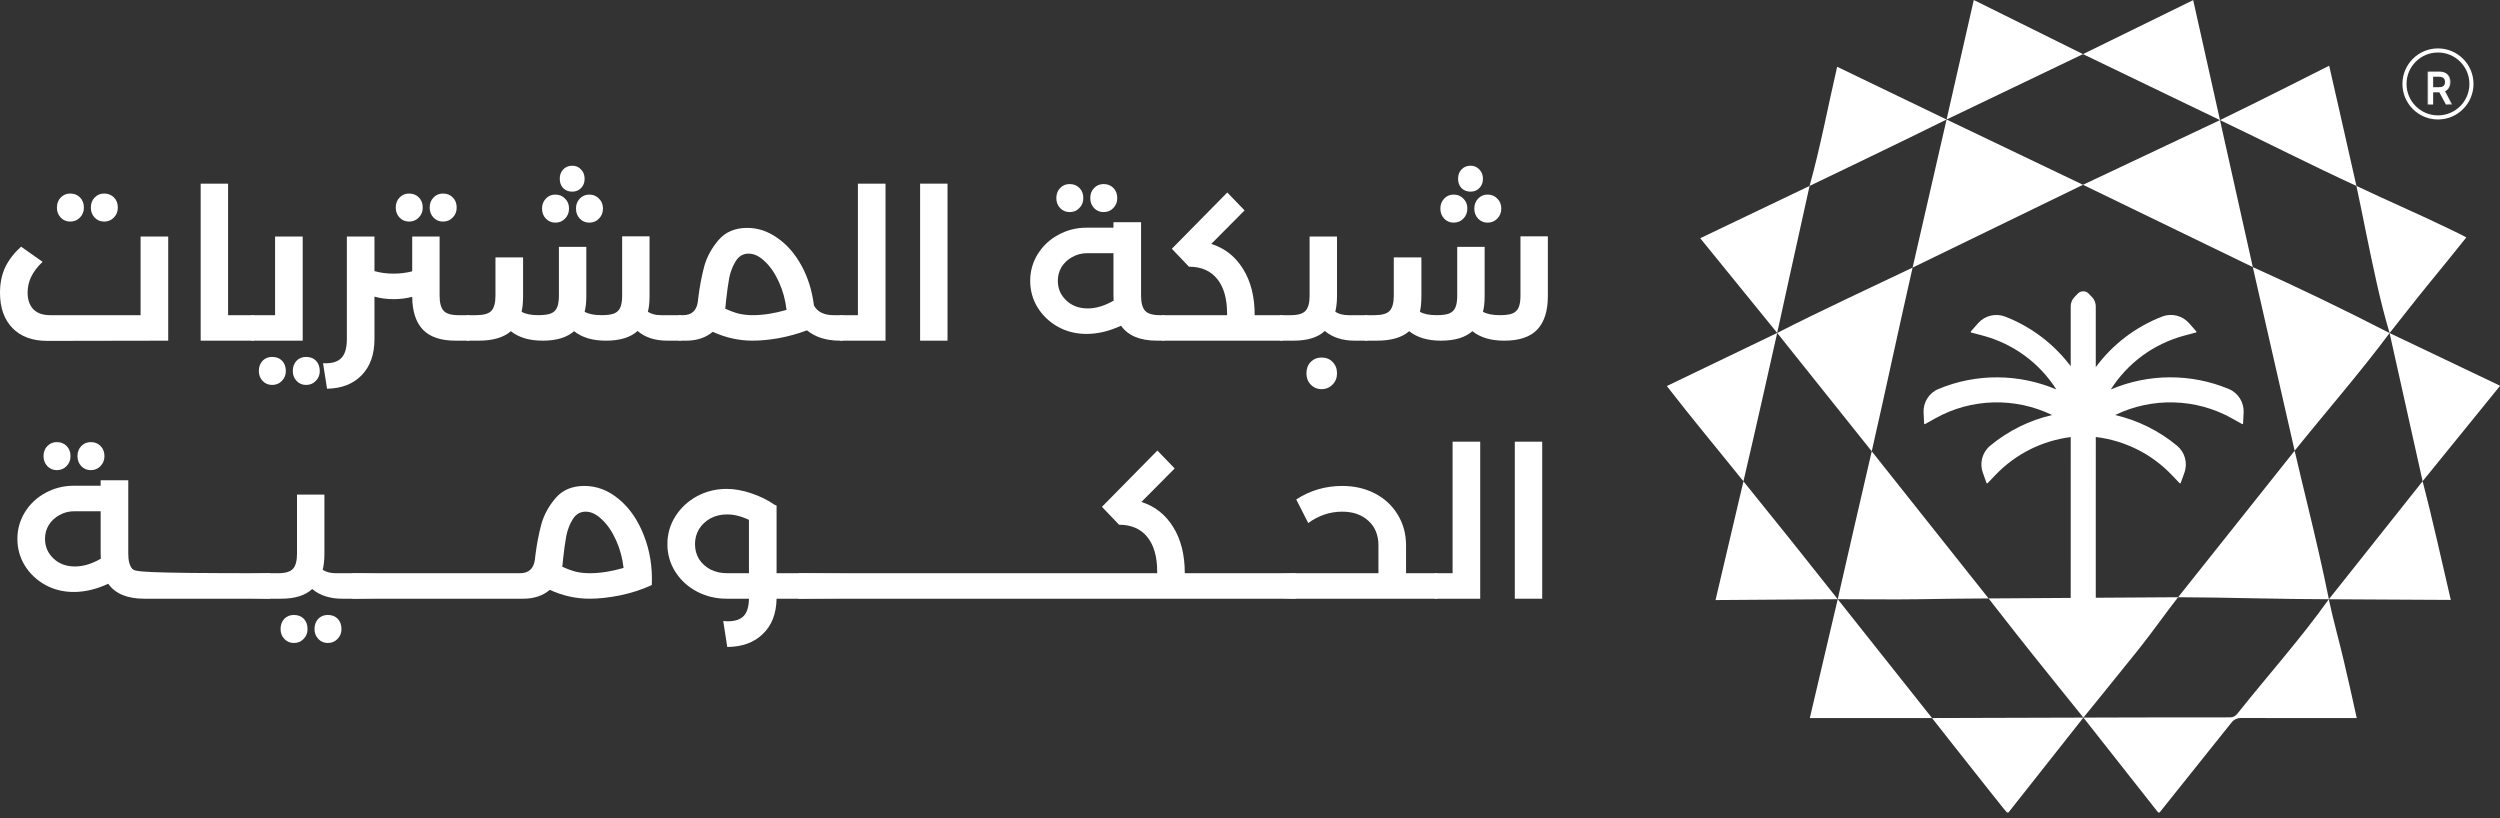 <svg width="165" height="54" viewBox="0 0 165 54" fill="none" xmlns="http://www.w3.org/2000/svg">
<rect x="0" y="0" width="165" height="54" fill="#333333" stroke="none"/>
<g clip-path="url(#clip0_213_547)">
<path fill-rule="evenodd" clip-rule="evenodd" d="M160.241 18.8C161.09 17.762 161.939 16.721 162.778 15.669L162.777 15.669C162.72 15.639 162.668 15.611 162.62 15.585C162.508 15.526 162.416 15.476 162.321 15.431C162.002 15.277 161.682 15.122 161.362 14.968C159.539 14.089 157.351 13.142 155.524 12.271C154.967 9.771 153.725 4.337 153.725 4.337C153.725 4.337 148.937 6.764 146.519 7.927L144.75 0.008L137.477 3.572L130.269 0C130.269 0 129.062 5.286 128.474 7.888L137.477 3.572L146.519 7.927C149.366 9.281 152.657 10.959 155.524 12.271C155.727 13.182 155.98 14.497 156.171 15.418C156.624 17.604 157.079 19.862 157.713 21.982C158.546 20.936 159.393 19.838 160.241 18.8Z" fill="white"/>
<path d="M153.7 39.55L153.706 39.55C153.292 37.496 152.815 35.461 152.323 33.424C152.019 32.165 151.716 30.912 151.447 29.748C150.12 31.418 148.764 33.121 147.4 34.835C146.186 36.36 144.966 37.893 143.754 39.417C146.936 39.426 150.517 39.549 153.7 39.55Z" fill="white"/>
<path d="M155.058 47.392H155.545C155.278 46.149 154.995 44.925 154.712 43.702L154.712 43.701C154.397 42.338 153.993 40.933 153.7 39.55C151.849 42.156 149.669 44.582 147.682 47.085C147.545 47.257 147.404 47.346 147.175 47.346C143.951 47.339 137.504 47.362 137.504 47.362L142.485 53.683L147.251 47.723C147.441 47.482 147.644 47.384 147.954 47.386C149.729 47.395 151.504 47.394 153.28 47.393H153.282C153.874 47.392 154.466 47.392 155.058 47.392Z" fill="white"/>
<path d="M141.212 42.777L141.214 42.774C141.987 41.805 142.989 40.393 143.754 39.417L131.247 39.497C131.833 40.238 132.471 41.058 133.115 41.885L133.115 41.885C133.999 43.02 137.504 47.362 137.504 47.362C137.504 47.362 140.067 44.213 141.212 42.777Z" fill="white"/>
<path d="M117.294 21.974L123.535 29.786C124.45 25.772 125.334 21.598 126.232 17.661C123.248 19.088 120.24 20.47 117.294 21.974Z" fill="white"/>
<path d="M128.474 7.888L121.252 4.407C120.647 7.023 120.152 9.685 119.432 12.271C119.432 12.271 125.49 9.371 128.474 7.888Z" fill="white"/>
<path d="M119.432 12.271L112.215 15.723L117.294 21.974C117.294 21.974 118.715 15.478 119.432 12.271Z" fill="white"/>
<path d="M153.706 39.55L161.752 39.594C161.255 37.443 160.457 33.897 159.893 31.761C159.592 32.138 154.03 39.144 153.706 39.55Z" fill="white"/>
<path d="M159.893 31.761L165.008 25.46C162.592 24.294 160.133 23.149 157.713 21.982C157.902 22.814 159.893 31.761 159.893 31.761Z" fill="white"/>
<path d="M117.294 21.974L110.01 25.478C111.657 27.607 113.382 29.67 115.067 31.768C115.777 28.773 117.294 21.974 117.294 21.974Z" fill="white"/>
<path d="M113.225 39.604L121.29 39.547C119.232 36.941 117.158 34.348 115.067 31.768L113.225 39.604Z" fill="white"/>
<path d="M126.648 39.549C128.211 39.525 129.771 39.501 131.247 39.497C128.672 36.27 126.102 33.004 123.535 29.786C122.853 32.717 121.958 36.613 121.29 39.547C122.877 39.547 124.97 39.575 126.648 39.549Z" fill="white"/>
<path d="M119.448 47.393L127.514 47.391L121.29 39.547L119.448 47.393Z" fill="white"/>
<path d="M132.41 53.564C132.443 53.601 132.477 53.639 132.513 53.681L137.504 47.362L127.514 47.391C127.514 47.391 130.099 50.684 131.32 52.214L131.322 52.216L131.34 52.238C131.636 52.61 131.933 52.981 132.229 53.353C132.284 53.422 132.343 53.488 132.409 53.563L132.409 53.563L132.41 53.564Z" fill="white"/>
<path d="M148.685 17.628C149.123 19.545 151.447 29.748 151.447 29.748C153.533 27.152 155.72 24.652 157.713 21.982C154.747 20.452 151.728 19 148.685 17.628Z" fill="white"/>
<path d="M146.519 7.927L137.478 12.196L148.685 17.628L146.519 7.927Z" fill="white"/>
<path d="M128.474 7.888L126.232 17.661L137.478 12.196L128.474 7.888Z" fill="white"/>
<path d="M147.103 25.676C144.609 24.63 141.781 24.652 139.314 25.704C140.428 23.951 142.157 22.678 144.205 22.138L144.933 21.946C144.966 21.937 144.978 21.898 144.956 21.873L144.48 21.331C144.037 20.827 143.324 20.65 142.699 20.893C140.941 21.576 139.43 22.733 138.321 24.233V20.216C138.321 19.993 138.234 19.777 138.08 19.615L137.854 19.378C137.659 19.173 137.331 19.173 137.135 19.378L136.908 19.615C136.754 19.777 136.667 19.993 136.667 20.216V24.172C135.565 22.707 134.078 21.575 132.352 20.9C131.719 20.653 131.002 20.823 130.554 21.332L130.077 21.874C130.054 21.9 130.067 21.939 130.1 21.947L130.828 22.139C132.876 22.679 134.605 23.952 135.719 25.705C133.251 24.654 130.424 24.631 127.931 25.677C127.31 25.936 126.923 26.561 126.956 27.232L126.992 27.95C126.993 27.984 127.029 28.004 127.06 27.987L127.716 27.618C130.106 26.272 133.011 26.214 135.436 27.391C133.938 27.74 132.542 28.432 131.355 29.415C130.833 29.846 130.637 30.556 130.865 31.193L131.108 31.872C131.118 31.903 131.159 31.912 131.183 31.888L131.704 31.344C133.028 29.961 134.778 29.086 136.668 28.848L136.667 39.511H138.321L138.322 28.843C140.231 29.07 141.997 29.949 143.333 31.344L143.853 31.888C143.877 31.913 143.917 31.904 143.929 31.872L144.172 31.193C144.399 30.556 144.203 29.845 143.682 29.415C142.494 28.431 141.098 27.74 139.599 27.391C142.024 26.214 144.929 26.272 147.319 27.618L147.976 27.987C148.005 28.003 148.041 27.984 148.044 27.95L148.079 27.232C148.113 26.561 147.725 25.936 147.106 25.677" fill="white"/>
<circle cx="160.906" cy="5.54" r="2.21" stroke="white" stroke-width="0.27"/>
<mask id="path-4-outside-1_213_547" maskUnits="userSpaceOnUse" x="159.936" y="3.842" width="2" height="4" fill="black">
<rect fill="white" x="159.936" y="3.842" width="2" height="4"/>
<path d="M160.28 6.842V4.784H160.976C161.137 4.784 161.268 4.811 161.372 4.866C161.475 4.92 161.551 4.995 161.601 5.09C161.65 5.185 161.675 5.294 161.675 5.415C161.675 5.536 161.65 5.644 161.601 5.737C161.551 5.831 161.475 5.905 161.373 5.958C161.27 6.011 161.139 6.038 160.98 6.038H160.417V5.813H160.972C161.082 5.813 161.17 5.797 161.237 5.764C161.305 5.732 161.354 5.687 161.384 5.628C161.415 5.568 161.43 5.497 161.43 5.415C161.43 5.332 161.415 5.26 161.384 5.199C161.353 5.137 161.304 5.09 161.236 5.056C161.168 5.022 161.079 5.005 160.968 5.005H160.53V6.842H160.28ZM161.249 5.917L161.756 6.842H161.466L160.968 5.917H161.249Z"/>
</mask>
<path d="M160.28 6.842V4.784H160.976C161.137 4.784 161.268 4.811 161.372 4.866C161.475 4.92 161.551 4.995 161.601 5.09C161.65 5.185 161.675 5.294 161.675 5.415C161.675 5.536 161.65 5.644 161.601 5.737C161.551 5.831 161.475 5.905 161.373 5.958C161.27 6.011 161.139 6.038 160.98 6.038H160.417V5.813H160.972C161.082 5.813 161.17 5.797 161.237 5.764C161.305 5.732 161.354 5.687 161.384 5.628C161.415 5.568 161.43 5.497 161.43 5.415C161.43 5.332 161.415 5.26 161.384 5.199C161.353 5.137 161.304 5.09 161.236 5.056C161.168 5.022 161.079 5.005 160.968 5.005H160.53V6.842H160.28ZM161.249 5.917L161.756 6.842H161.466L160.968 5.917H161.249Z" fill="white"/>
<path d="M160.28 6.842H160.222V6.9H160.28V6.842ZM160.28 4.784V4.725H160.222V4.784H160.28ZM161.372 4.866L161.344 4.918L161.344 4.918L161.372 4.866ZM161.601 5.09L161.549 5.117L161.549 5.117L161.601 5.09ZM161.601 5.737L161.549 5.71L161.601 5.737ZM161.373 5.958L161.4 6.011L161.4 6.01L161.373 5.958ZM160.417 6.038H160.358V6.096H160.417V6.038ZM160.417 5.813V5.754H160.358V5.813H160.417ZM161.237 5.764L161.212 5.712L161.212 5.712L161.237 5.764ZM161.384 5.628L161.332 5.601L161.332 5.601L161.384 5.628ZM161.236 5.056L161.21 5.108L161.21 5.109L161.236 5.056ZM160.53 5.005V4.946H160.471V5.005H160.53ZM160.53 6.842V6.9H160.588V6.842H160.53ZM161.249 5.917L161.3 5.889L161.284 5.859H161.249V5.917ZM161.756 6.842V6.9H161.854L161.807 6.814L161.756 6.842ZM161.466 6.842L161.415 6.87L161.431 6.9H161.466V6.842ZM160.968 5.917V5.859H160.869L160.916 5.945L160.968 5.917ZM160.28 6.842H160.339V4.784H160.28H160.222V6.842H160.28ZM160.28 4.784V4.842H160.976V4.784V4.725H160.28V4.784ZM160.976 4.784V4.842C161.13 4.842 161.252 4.869 161.344 4.918L161.372 4.866L161.399 4.814C161.285 4.754 161.143 4.725 160.976 4.725V4.784ZM161.372 4.866L161.344 4.918C161.438 4.967 161.505 5.034 161.549 5.117L161.601 5.09L161.653 5.063C161.597 4.957 161.512 4.874 161.399 4.814L161.372 4.866ZM161.601 5.09L161.549 5.117C161.593 5.203 161.617 5.302 161.617 5.415H161.675H161.734C161.734 5.285 161.707 5.168 161.653 5.063L161.601 5.09ZM161.675 5.415H161.617C161.617 5.528 161.593 5.626 161.549 5.71L161.601 5.737L161.653 5.765C161.707 5.661 161.734 5.544 161.734 5.415H161.675ZM161.601 5.737L161.549 5.71C161.505 5.792 161.438 5.858 161.345 5.907L161.373 5.958L161.4 6.01C161.512 5.952 161.597 5.87 161.653 5.765L161.601 5.737ZM161.373 5.958L161.346 5.906C161.254 5.954 161.133 5.979 160.98 5.979V6.038V6.096C161.145 6.096 161.286 6.069 161.4 6.011L161.373 5.958ZM160.98 6.038V5.979H160.417V6.038V6.096H160.98V6.038ZM160.417 6.038H160.476V5.813H160.417H160.358V6.038H160.417ZM160.417 5.813V5.871H160.972V5.813V5.754H160.417V5.813ZM160.972 5.813V5.871C161.086 5.871 161.185 5.855 161.262 5.817L161.237 5.764L161.212 5.712C161.155 5.739 161.077 5.754 160.972 5.754V5.813ZM161.237 5.764L161.262 5.817C161.34 5.781 161.399 5.726 161.436 5.655L161.384 5.628L161.332 5.601C161.308 5.647 161.269 5.684 161.212 5.712L161.237 5.764ZM161.384 5.628L161.436 5.655C161.472 5.585 161.489 5.504 161.489 5.415H161.43H161.371C161.371 5.49 161.357 5.551 161.332 5.601L161.384 5.628ZM161.43 5.415H161.489C161.489 5.325 161.472 5.244 161.436 5.173L161.384 5.199L161.331 5.225C161.357 5.277 161.371 5.34 161.371 5.415H161.43ZM161.384 5.199L161.436 5.173C161.399 5.098 161.34 5.042 161.262 5.004L161.236 5.056L161.21 5.109C161.267 5.137 161.307 5.176 161.331 5.225L161.384 5.199ZM161.236 5.056L161.262 5.004C161.184 4.964 161.084 4.946 160.968 4.946V5.005V5.063C161.074 5.063 161.153 5.08 161.21 5.108L161.236 5.056ZM160.968 5.005V4.946H160.53V5.005V5.063H160.968V5.005ZM160.53 5.005H160.471V6.842H160.53H160.588V5.005H160.53ZM160.53 6.842V6.783H160.28V6.842V6.9H160.53V6.842ZM161.249 5.917L161.198 5.945L161.704 6.87L161.756 6.842L161.807 6.814L161.3 5.889L161.249 5.917ZM161.756 6.842V6.783H161.466V6.842V6.9H161.756V6.842ZM161.466 6.842L161.518 6.814L161.019 5.889L160.968 5.917L160.916 5.945L161.415 6.87L161.466 6.842ZM160.968 5.917V5.976H161.249V5.917V5.859H160.968V5.917Z" fill="white" mask="url(#path-4-outside-1_213_547)"/>
</g>
<path d="M11.102 15.612V22.484L3.116 22.498C2.133 22.498 1.368 22.215 0.821 21.65C0.274 21.084 0 20.309 0 19.326C0 18.686 0.116 18.121 0.348 17.629C0.589 17.137 0.937 16.688 1.391 16.28L2.81 17.281C2.467 17.606 2.217 17.935 2.059 18.269C1.901 18.594 1.822 18.941 1.822 19.312C1.822 19.776 1.948 20.142 2.198 20.411C2.458 20.671 2.824 20.801 3.297 20.801H9.279V15.612H11.102ZM6.873 14.624C6.622 14.624 6.413 14.536 6.246 14.36C6.08 14.184 5.996 13.966 5.996 13.706C5.996 13.428 6.08 13.205 6.246 13.038C6.413 12.862 6.622 12.774 6.873 12.774C7.141 12.774 7.359 12.862 7.526 13.038C7.693 13.205 7.777 13.428 7.777 13.706C7.777 13.966 7.689 14.184 7.512 14.36C7.346 14.536 7.132 14.624 6.873 14.624ZM4.633 14.624C4.382 14.624 4.174 14.536 4.007 14.36C3.84 14.184 3.756 13.966 3.756 13.706C3.756 13.428 3.84 13.205 4.007 13.038C4.174 12.862 4.382 12.774 4.633 12.774C4.902 12.774 5.12 12.862 5.287 13.038C5.454 13.205 5.537 13.428 5.537 13.706C5.537 13.966 5.449 14.184 5.273 14.36C5.106 14.536 4.892 14.624 4.633 14.624Z" fill="white"/>
<path d="M16.681 20.801C16.866 20.801 16.959 21.079 16.959 21.636C16.959 22.201 16.866 22.484 16.681 22.484H13.244V12.12H15.053V20.801H16.681Z" fill="white"/>
<path d="M19.978 15.612V22.484H16.681C16.495 22.484 16.403 22.201 16.403 21.636C16.403 21.079 16.495 20.801 16.681 20.801H18.155V15.612H19.978ZM20.201 25.406C19.95 25.406 19.741 25.318 19.575 25.142C19.408 24.965 19.324 24.747 19.324 24.488C19.324 24.209 19.408 23.982 19.575 23.806C19.741 23.639 19.95 23.556 20.201 23.556C20.47 23.556 20.688 23.639 20.854 23.806C21.021 23.982 21.105 24.209 21.105 24.488C21.105 24.747 21.017 24.965 20.84 25.142C20.674 25.318 20.46 25.406 20.201 25.406ZM17.961 25.406C17.71 25.406 17.502 25.318 17.335 25.142C17.168 24.965 17.084 24.747 17.084 24.488C17.084 24.209 17.168 23.982 17.335 23.806C17.502 23.639 17.71 23.556 17.961 23.556C18.23 23.556 18.448 23.639 18.615 23.806C18.782 23.982 18.865 24.209 18.865 24.488C18.865 24.747 18.777 24.965 18.601 25.142C18.434 25.318 18.22 25.406 17.961 25.406Z" fill="white"/>
<path d="M30.878 20.801C31.064 20.801 31.157 21.079 31.157 21.636C31.157 22.201 31.064 22.484 30.878 22.484H30.071C29.098 22.484 28.379 22.243 27.915 21.761C27.451 21.279 27.215 20.555 27.206 19.591C26.816 19.693 26.408 19.744 25.981 19.744C25.527 19.744 25.105 19.688 24.715 19.577V22.373C24.715 23.384 24.437 24.177 23.881 24.752C23.324 25.336 22.559 25.638 21.585 25.656L21.321 23.973C21.877 24.001 22.276 23.889 22.517 23.639C22.767 23.398 22.893 22.976 22.893 22.373V15.612H24.715V17.893C25.105 18.005 25.527 18.06 25.981 18.06C26.408 18.06 26.816 18.009 27.206 17.907V15.612H29.014V19.521C29.014 19.985 29.102 20.314 29.278 20.509C29.455 20.704 29.779 20.801 30.252 20.801H30.878ZM29.237 14.624C28.986 14.624 28.777 14.536 28.611 14.36C28.444 14.184 28.36 13.966 28.36 13.706C28.36 13.428 28.444 13.205 28.611 13.038C28.777 12.862 28.986 12.774 29.237 12.774C29.506 12.774 29.724 12.862 29.89 13.038C30.057 13.205 30.141 13.428 30.141 13.706C30.141 13.966 30.053 14.184 29.877 14.36C29.71 14.536 29.496 14.624 29.237 14.624ZM26.997 14.624C26.746 14.624 26.538 14.536 26.371 14.36C26.204 14.184 26.12 13.966 26.12 13.706C26.12 13.428 26.204 13.205 26.371 13.038C26.538 12.862 26.746 12.774 26.997 12.774C27.266 12.774 27.484 12.862 27.651 13.038C27.818 13.205 27.901 13.428 27.901 13.706C27.901 13.966 27.813 14.184 27.637 14.36C27.47 14.536 27.256 14.624 26.997 14.624Z" fill="white"/>
<path d="M44.874 20.801C45.059 20.801 45.152 21.079 45.152 21.636C45.152 22.201 45.059 22.484 44.874 22.484H44.039C43.232 22.484 42.578 22.271 42.077 21.844C41.614 22.271 40.918 22.484 39.99 22.484C39.109 22.484 38.409 22.276 37.89 21.858C37.417 22.276 36.726 22.484 35.817 22.484C34.936 22.484 34.236 22.276 33.716 21.858C33.243 22.276 32.534 22.484 31.588 22.484H30.878C30.693 22.484 30.6 22.201 30.6 21.636C30.6 21.079 30.693 20.801 30.878 20.801H31.421C31.912 20.801 32.246 20.708 32.422 20.523C32.608 20.328 32.701 19.994 32.701 19.521V16.989H34.523V19.535C34.523 19.943 34.491 20.291 34.426 20.578C34.685 20.727 35.052 20.801 35.525 20.801C35.886 20.801 36.165 20.764 36.359 20.69C36.554 20.606 36.689 20.476 36.763 20.3C36.846 20.115 36.888 19.855 36.888 19.521V16.294H38.697V19.535C38.697 19.962 38.66 20.309 38.585 20.578C38.854 20.727 39.225 20.801 39.698 20.801C40.06 20.801 40.338 20.764 40.533 20.69C40.728 20.606 40.862 20.476 40.937 20.3C41.02 20.115 41.062 19.855 41.062 19.521V15.598H42.87V19.535C42.87 19.962 42.833 20.309 42.759 20.578C42.991 20.727 43.274 20.801 43.608 20.801H44.874ZM37.764 10.937C38.006 10.937 38.2 11.021 38.349 11.188C38.507 11.345 38.585 11.55 38.585 11.8C38.585 12.05 38.507 12.254 38.349 12.412C38.2 12.57 38.006 12.649 37.764 12.649C37.523 12.649 37.324 12.57 37.166 12.412C37.018 12.254 36.944 12.05 36.944 11.8C36.944 11.55 37.018 11.345 37.166 11.188C37.324 11.021 37.523 10.937 37.764 10.937ZM36.652 12.843C36.911 12.843 37.125 12.931 37.291 13.108C37.468 13.275 37.556 13.492 37.556 13.761C37.556 14.03 37.468 14.253 37.291 14.429C37.125 14.605 36.911 14.694 36.652 14.694C36.401 14.694 36.193 14.605 36.026 14.429C35.859 14.253 35.775 14.03 35.775 13.761C35.775 13.502 35.859 13.284 36.026 13.108C36.193 12.931 36.401 12.843 36.652 12.843ZM38.891 12.843C39.151 12.843 39.364 12.931 39.531 13.108C39.708 13.275 39.796 13.492 39.796 13.761C39.796 14.03 39.708 14.253 39.531 14.429C39.364 14.605 39.151 14.694 38.891 14.694C38.641 14.694 38.432 14.605 38.265 14.429C38.098 14.253 38.015 14.03 38.015 13.761C38.015 13.502 38.098 13.284 38.265 13.108C38.432 12.931 38.641 12.843 38.891 12.843Z" fill="white"/>
<path d="M55.542 20.801C55.728 20.801 55.82 21.079 55.82 21.636C55.82 22.201 55.728 22.484 55.542 22.484H55.431C54.541 22.484 53.817 22.257 53.261 21.803C52.667 22.025 52.05 22.197 51.41 22.317C50.77 22.429 50.191 22.484 49.671 22.484C48.772 22.484 47.895 22.29 47.042 21.9C46.578 22.29 45.994 22.484 45.289 22.484H44.872C44.686 22.484 44.593 22.201 44.593 21.636C44.593 21.079 44.686 20.801 44.872 20.801H45.066C45.354 20.801 45.577 20.731 45.734 20.592C45.901 20.453 46.008 20.235 46.054 19.938L46.096 19.577C46.189 18.853 46.319 18.181 46.485 17.559C46.662 16.938 46.977 16.363 47.431 15.834C47.886 15.306 48.517 15.041 49.324 15.041C50.028 15.041 50.691 15.264 51.313 15.709C51.944 16.145 52.472 16.753 52.899 17.532C53.325 18.311 53.599 19.187 53.72 20.161C53.952 20.588 54.387 20.801 55.027 20.801H55.542ZM47.863 20.37C48.178 20.518 48.48 20.629 48.767 20.704C49.054 20.768 49.361 20.801 49.685 20.801C50.371 20.801 51.114 20.685 51.911 20.453C51.837 19.795 51.67 19.183 51.41 18.617C51.151 18.042 50.84 17.587 50.478 17.253C50.126 16.91 49.769 16.739 49.407 16.739C49.045 16.739 48.762 16.906 48.558 17.239C48.354 17.564 48.211 17.935 48.127 18.352C48.053 18.77 47.983 19.271 47.918 19.855C47.909 19.976 47.9 20.078 47.891 20.161C47.881 20.244 47.872 20.314 47.863 20.37Z" fill="white"/>
<path d="M58.444 12.12V22.484H55.537C55.351 22.484 55.258 22.201 55.258 21.636C55.258 21.079 55.351 20.801 55.537 20.801H56.622V12.12H58.444Z" fill="white"/>
<path d="M60.727 12.12H62.536V22.484H60.727V12.12Z" fill="white"/>
<path d="M76.772 20.801C76.957 20.801 77.05 21.079 77.05 21.636C77.05 22.201 76.957 22.484 76.772 22.484H76.368C75.246 22.484 74.453 22.155 73.989 21.497C73.21 21.858 72.45 22.039 71.708 22.039C71.031 22.039 70.409 21.886 69.844 21.58C69.278 21.265 68.828 20.843 68.494 20.314C68.16 19.776 67.993 19.183 67.993 18.533C67.993 17.893 68.16 17.304 68.494 16.767C68.828 16.229 69.278 15.807 69.844 15.501C70.419 15.185 71.04 15.027 71.708 15.027H73.489V14.666H75.311V19.521C75.311 19.985 75.399 20.314 75.575 20.509C75.752 20.704 76.076 20.801 76.549 20.801H76.772ZM71.791 20.356C72.338 20.356 72.909 20.184 73.502 19.841C73.493 19.776 73.489 19.674 73.489 19.535V16.711H71.75C71.397 16.711 71.073 16.794 70.776 16.961C70.479 17.119 70.243 17.337 70.066 17.615C69.899 17.893 69.816 18.199 69.816 18.533C69.816 19.043 70.001 19.475 70.372 19.827C70.743 20.18 71.216 20.356 71.791 20.356ZM72.835 13.998C72.584 13.998 72.376 13.91 72.209 13.734C72.042 13.557 71.958 13.339 71.958 13.08C71.958 12.802 72.042 12.579 72.209 12.412C72.376 12.236 72.584 12.148 72.835 12.148C73.104 12.148 73.322 12.236 73.489 12.412C73.656 12.579 73.739 12.802 73.739 13.08C73.739 13.339 73.651 13.557 73.475 13.734C73.308 13.91 73.094 13.998 72.835 13.998ZM70.595 13.998C70.344 13.998 70.136 13.91 69.969 13.734C69.802 13.557 69.718 13.339 69.718 13.08C69.718 12.802 69.802 12.579 69.969 12.412C70.136 12.236 70.344 12.148 70.595 12.148C70.864 12.148 71.082 12.236 71.249 12.412C71.416 12.579 71.499 12.802 71.499 13.08C71.499 13.339 71.411 13.557 71.235 13.734C71.068 13.91 70.855 13.998 70.595 13.998Z" fill="white"/>
<path d="M84.576 20.801C84.761 20.801 84.854 21.079 84.854 21.636C84.854 22.201 84.761 22.484 84.576 22.484H76.771C76.586 22.484 76.493 22.201 76.493 21.636C76.493 21.079 76.586 20.801 76.771 20.801H80.987V20.69C80.987 19.707 80.769 18.946 80.333 18.408C79.897 17.87 79.276 17.601 78.469 17.601L77.342 16.419L81.001 12.704L82.141 13.887L79.943 16.099C80.834 16.377 81.534 16.929 82.044 17.754C82.554 18.57 82.809 19.586 82.809 20.801H84.576Z" fill="white"/>
<path d="M90.162 20.801C90.348 20.801 90.441 21.079 90.441 21.636C90.441 22.201 90.348 22.484 90.162 22.484H89.411C88.604 22.484 87.946 22.271 87.436 21.844C86.981 22.271 86.295 22.484 85.377 22.484H84.57C84.384 22.484 84.291 22.201 84.291 21.636C84.291 21.079 84.384 20.801 84.57 20.801H85.196C85.669 20.801 85.993 20.704 86.17 20.509C86.346 20.314 86.434 19.985 86.434 19.521V15.612H88.243V19.535C88.243 19.906 88.205 20.254 88.131 20.578C88.363 20.727 88.651 20.801 88.994 20.801H90.162ZM87.227 25.684C86.939 25.684 86.698 25.582 86.504 25.378C86.318 25.183 86.225 24.938 86.225 24.641C86.225 24.335 86.318 24.084 86.504 23.889C86.698 23.695 86.939 23.597 87.227 23.597C87.524 23.597 87.765 23.695 87.95 23.889C88.145 24.084 88.243 24.335 88.243 24.641C88.243 24.938 88.145 25.183 87.95 25.378C87.756 25.582 87.514 25.684 87.227 25.684Z" fill="white"/>
<path d="M102.159 15.598V19.535C102.159 20.527 101.923 21.269 101.45 21.761C100.986 22.243 100.263 22.484 99.279 22.484C98.398 22.484 97.698 22.276 97.179 21.858C96.706 22.276 96.015 22.484 95.106 22.484C94.225 22.484 93.525 22.276 93.005 21.858C92.532 22.276 91.823 22.484 90.877 22.484H90.167C89.982 22.484 89.889 22.201 89.889 21.636C89.889 21.079 89.982 20.801 90.167 20.801H90.71C91.201 20.801 91.535 20.708 91.711 20.523C91.897 20.328 91.99 19.994 91.99 19.521V16.989H93.812V19.535C93.812 19.943 93.78 20.291 93.715 20.578C93.974 20.727 94.341 20.801 94.814 20.801C95.175 20.801 95.454 20.764 95.648 20.69C95.843 20.606 95.978 20.476 96.052 20.3C96.135 20.115 96.177 19.855 96.177 19.521V16.294H97.986V19.535C97.986 19.962 97.949 20.309 97.874 20.578C98.143 20.727 98.514 20.801 98.987 20.801C99.349 20.801 99.627 20.764 99.822 20.69C100.017 20.606 100.151 20.476 100.226 20.3C100.309 20.115 100.351 19.855 100.351 19.521V15.598H102.159ZM97.054 10.937C97.295 10.937 97.49 11.021 97.638 11.188C97.796 11.345 97.874 11.55 97.874 11.8C97.874 12.05 97.796 12.254 97.638 12.412C97.49 12.57 97.295 12.649 97.054 12.649C96.812 12.649 96.613 12.57 96.455 12.412C96.307 12.254 96.233 12.05 96.233 11.8C96.233 11.55 96.307 11.345 96.455 11.188C96.613 11.021 96.812 10.937 97.054 10.937ZM95.941 12.843C96.2 12.843 96.414 12.931 96.581 13.108C96.757 13.275 96.845 13.492 96.845 13.761C96.845 14.03 96.757 14.253 96.581 14.429C96.414 14.605 96.2 14.694 95.941 14.694C95.69 14.694 95.481 14.605 95.315 14.429C95.148 14.253 95.064 14.03 95.064 13.761C95.064 13.502 95.148 13.284 95.315 13.108C95.481 12.931 95.69 12.843 95.941 12.843ZM98.18 12.843C98.44 12.843 98.653 12.931 98.82 13.108C98.997 13.275 99.085 13.492 99.085 13.761C99.085 14.03 98.997 14.253 98.82 14.429C98.653 14.605 98.44 14.694 98.18 14.694C97.93 14.694 97.721 14.605 97.554 14.429C97.388 14.253 97.304 14.03 97.304 13.761C97.304 13.502 97.388 13.284 97.554 13.108C97.721 12.931 97.93 12.843 98.18 12.843Z" fill="white"/>
<path d="M17.739 37.832C17.924 37.832 18.017 38.11 18.017 38.667C18.017 39.233 17.924 39.515 17.739 39.515H9.523C8.401 39.515 7.608 39.186 7.144 38.528C6.365 38.889 5.604 39.07 4.862 39.07C4.185 39.07 3.564 38.917 2.998 38.611C2.432 38.296 1.983 37.874 1.649 37.345C1.315 36.807 1.148 36.214 1.148 35.564C1.148 34.924 1.315 34.336 1.649 33.797C1.983 33.26 2.432 32.838 2.998 32.532C3.573 32.216 4.195 32.059 4.862 32.059H6.643V31.697H8.466V36.552C8.466 37.016 8.554 37.345 8.73 37.54C8.906 37.735 9.231 37.832 17.516 37.832H17.739ZM4.946 37.387C5.493 37.387 6.063 37.215 6.657 36.872C6.648 36.807 6.643 36.705 6.643 36.566V33.742H4.904C4.552 33.742 4.227 33.825 3.93 33.992C3.634 34.15 3.397 34.368 3.221 34.646C3.054 34.924 2.97 35.23 2.97 35.564C2.97 36.075 3.156 36.506 3.527 36.858C3.898 37.211 4.371 37.387 4.946 37.387ZM5.989 31.029C5.739 31.029 5.53 30.941 5.363 30.765C5.196 30.588 5.113 30.37 5.113 30.111C5.113 29.833 5.196 29.61 5.363 29.443C5.53 29.267 5.739 29.179 5.989 29.179C6.258 29.179 6.476 29.267 6.643 29.443C6.81 29.61 6.894 29.833 6.894 30.111C6.894 30.37 6.805 30.588 6.629 30.765C6.462 30.941 6.249 31.029 5.989 31.029ZM3.749 31.029C3.499 31.029 3.29 30.941 3.123 30.765C2.956 30.588 2.873 30.37 2.873 30.111C2.873 29.833 2.956 29.61 3.123 29.443C3.29 29.267 3.499 29.179 3.749 29.179C4.018 29.179 4.236 29.267 4.403 29.443C4.57 29.61 4.654 29.833 4.654 30.111C4.654 30.37 4.566 30.588 4.389 30.765C4.222 30.941 4.009 31.029 3.749 31.029Z" fill="white"/>
<path d="M23.331 37.832C23.516 37.832 34.39 38.11 34.39 38.667C34.39 39.233 23.516 39.515 23.331 39.515H22.58C21.773 39.515 21.114 39.302 20.604 38.875C20.15 39.302 19.463 39.515 18.545 39.515H17.738C17.553 39.515 9.648 39.233 9.648 38.667C9.648 38.11 17.553 37.832 17.738 37.832H18.364C18.837 37.832 19.162 37.735 19.338 37.54C19.514 37.345 19.602 37.016 19.602 36.552V32.643H21.411V36.566C21.411 36.937 21.374 37.285 21.3 37.609C21.532 37.758 21.819 37.832 22.162 37.832H23.331ZM21.634 42.437C21.383 42.437 21.175 42.349 21.008 42.172C20.841 41.996 20.757 41.778 20.757 41.519C20.757 41.24 20.841 41.013 21.008 40.837C21.175 40.67 21.383 40.587 21.634 40.587C21.903 40.587 22.121 40.67 22.288 40.837C22.454 41.013 22.538 41.24 22.538 41.519C22.538 41.778 22.45 41.996 22.274 42.172C22.107 42.349 21.893 42.437 21.634 42.437ZM19.394 42.437C19.143 42.437 18.935 42.349 18.768 42.172C18.601 41.996 18.517 41.778 18.517 41.519C18.517 41.24 18.601 41.013 18.768 40.837C18.935 40.67 19.143 40.587 19.394 40.587C19.663 40.587 19.881 40.67 20.048 40.837C20.215 41.013 20.298 41.24 20.298 41.519C20.298 41.778 20.21 41.996 20.034 42.172C19.867 42.349 19.654 42.437 19.394 42.437Z" fill="white"/>
<path d="M38.569 32.072C39.394 32.072 40.155 32.365 40.85 32.949C41.555 33.533 42.102 34.326 42.492 35.328C42.891 36.33 43.067 37.424 43.02 38.611C42.381 38.908 41.685 39.135 40.934 39.293C40.192 39.441 39.519 39.515 38.916 39.515C38.017 39.515 37.14 39.321 36.287 38.931C35.823 39.321 35.239 39.515 34.534 39.515H23.336C23.15 39.515 23.058 39.233 23.058 38.667C23.058 38.11 23.15 37.832 23.336 37.832H34.312C34.599 37.832 34.822 37.762 34.979 37.623C35.146 37.484 35.253 37.266 35.299 36.969L35.341 36.608C35.434 35.884 35.564 35.212 35.731 34.59C35.907 33.969 36.222 33.394 36.677 32.865C37.131 32.337 37.762 32.072 38.569 32.072ZM37.108 37.401C37.423 37.549 37.725 37.66 38.012 37.735C38.3 37.8 38.606 37.832 38.93 37.832C39.617 37.832 40.359 37.716 41.156 37.484C41.082 36.826 40.915 36.214 40.656 35.648C40.396 35.073 40.085 34.618 39.723 34.284C39.371 33.941 39.014 33.77 38.652 33.77C38.29 33.77 38.008 33.937 37.803 34.27C37.599 34.595 37.456 34.966 37.372 35.383C37.298 35.801 37.228 36.302 37.164 36.886C37.154 37.007 37.145 37.109 37.136 37.192C37.127 37.276 37.117 37.345 37.108 37.401Z" fill="white"/>
<path d="M52.784 37.832C52.97 37.832 72.437 38.11 72.437 38.667C72.437 39.233 52.97 39.515 52.784 39.515H51.254C51.236 40.508 50.934 41.282 50.35 41.839C49.775 42.404 48.991 42.692 47.999 42.701L47.734 40.99C47.809 40.999 47.91 41.004 48.04 41.004C48.513 41.004 48.861 40.888 49.084 40.656C49.306 40.424 49.422 40.044 49.431 39.515H47.957C47.252 39.515 46.598 39.358 45.995 39.042C45.402 38.727 44.929 38.296 44.576 37.748C44.224 37.192 44.048 36.58 44.048 35.912C44.048 35.244 44.224 34.632 44.576 34.076C44.929 33.519 45.402 33.079 45.995 32.754C46.598 32.429 47.252 32.267 47.957 32.267C48.476 32.267 49.019 32.365 49.585 32.559C50.15 32.745 50.66 32.995 51.115 33.311L51.254 33.366V37.832H52.784ZM45.87 35.912C45.87 36.274 45.958 36.603 46.134 36.9C46.32 37.187 46.57 37.415 46.886 37.582C47.21 37.748 47.577 37.832 47.985 37.832H49.431V34.312C48.931 34.071 48.448 33.951 47.985 33.951C47.577 33.951 47.21 34.039 46.886 34.215C46.57 34.391 46.32 34.628 46.134 34.924C45.958 35.221 45.87 35.55 45.87 35.912Z" fill="white"/>
<path d="M85.432 37.832C85.617 37.832 85.71 38.11 85.71 38.667C85.71 39.233 85.617 39.515 85.432 39.515H52.784C52.598 39.515 52.506 39.233 52.506 38.667C52.506 38.11 52.598 37.832 52.784 37.832H76.374V37.721C76.374 36.738 76.156 35.977 75.72 35.439C75.284 34.901 74.663 34.632 73.856 34.632L72.729 33.45L76.388 29.735L77.529 30.918L75.331 33.13C76.221 33.408 76.921 33.96 77.431 34.785C77.941 35.601 78.196 36.617 78.196 37.832H85.432Z" fill="white"/>
<path d="M94.788 37.832C94.974 37.832 95.067 38.11 95.067 38.667C95.067 39.233 94.974 39.515 94.788 39.515H85.426C85.24 39.515 79.679 39.233 79.679 38.667C79.679 38.11 85.24 37.832 85.426 37.832H90.977V35.996C90.977 35.319 90.759 34.781 90.323 34.382C89.887 33.974 89.307 33.77 88.584 33.77C87.777 33.77 87.03 34.02 86.344 34.521L85.551 32.963C86.469 32.369 87.48 32.072 88.584 32.072C89.391 32.072 90.114 32.239 90.754 32.573C91.394 32.907 91.895 33.376 92.256 33.978C92.618 34.572 92.799 35.244 92.799 35.996V37.832H94.788Z" fill="white"/>
<path d="M97.694 29.151V39.515H94.786C94.601 39.515 94.508 39.233 94.508 38.667C94.508 38.11 94.601 37.832 94.786 37.832H95.871V29.151H97.694Z" fill="white"/>
<path d="M99.977 29.151H101.786V39.515H99.977V29.151Z" fill="white"/>
<defs>
<clipPath id="clip0_213_547">
<rect width="54.999" height="53.621" fill="white" transform="translate(110.01)"/>
</clipPath>
</defs>
</svg>
